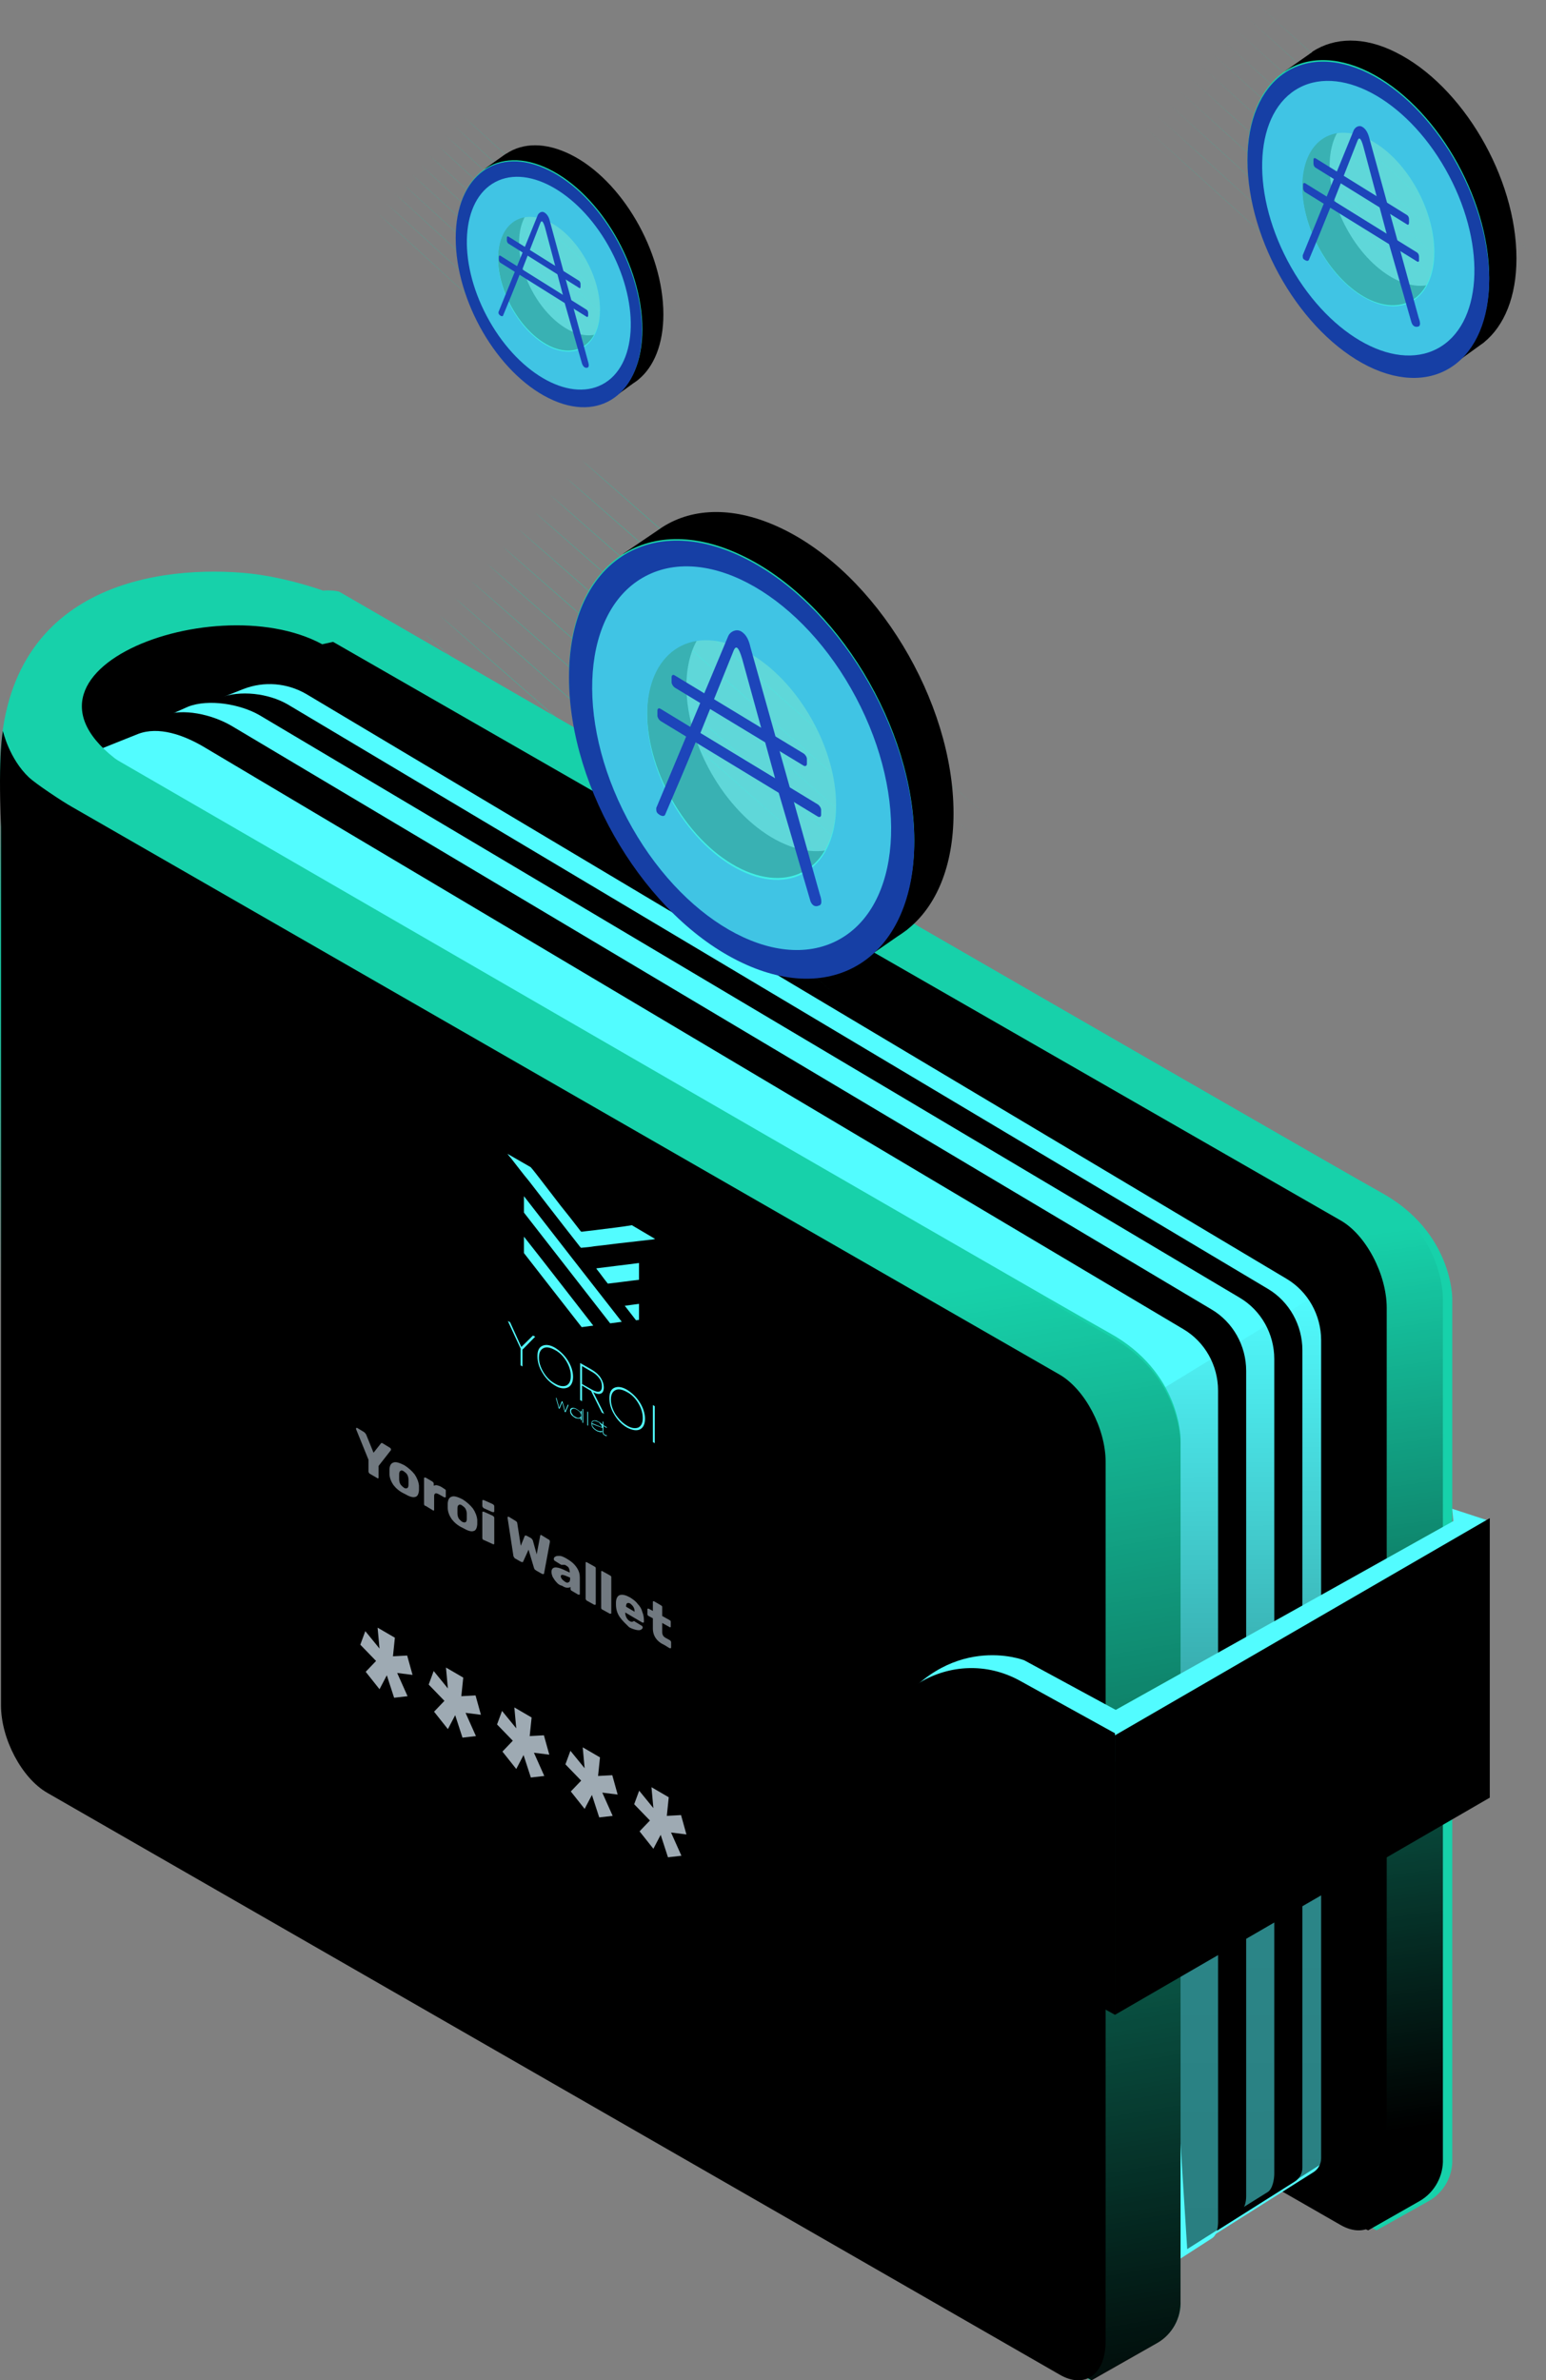<?xml version="1.0" encoding="UTF-8"?>
<svg width="165px" height="254px" viewBox="0 0 165 254" version="1.1" xmlns="http://www.w3.org/2000/svg" xmlns:xlink="http://www.w3.org/1999/xlink">
    <rect x="0" y="0" width="165" height="254" fill="#808080" stroke="none"/>
    <title>Create wallet</title>
    <defs>
        <linearGradient x1="49.91%" y1="112.084%" x2="49.91%" y2="-0.891%" id="linearGradient-1">
            <stop stopColor="#1D45BA" offset="0%"></stop>
            <stop stopColor="#1D47BA" offset="42.04%"></stop>
            <stop stopColor="#1D4EB9" offset="57.18%"></stop>
            <stop stopColor="#1C59B8" offset="67.97%"></stop>
            <stop stopColor="#1B6AB6" offset="76.7%"></stop>
            <stop stopColor="#1A80B3" offset="84.17%"></stop>
            <stop stopColor="#199CB0" offset="90.79%"></stop>
            <stop stopColor="#18BBAD" offset="96.63%"></stop>
            <stop stopColor="#17D1AA" offset="100%"></stop>
        </linearGradient>
        <linearGradient x1="50.012%" y1="112.122%" x2="50.012%" y2="-0.759%" id="linearGradient-2">
            <stop stopColor="#1D45BA" offset="0%"></stop>
            <stop stopColor="#1D47BA" offset="42.04%"></stop>
            <stop stopColor="#1D4EB9" offset="57.18%"></stop>
            <stop stopColor="#1C59B8" offset="67.97%"></stop>
            <stop stopColor="#1B6AB6" offset="76.7%"></stop>
            <stop stopColor="#1A80B3" offset="84.17%"></stop>
            <stop stopColor="#199CB0" offset="90.79%"></stop>
            <stop stopColor="#18BBAD" offset="96.63%"></stop>
            <stop stopColor="#17D1AA" offset="100%"></stop>
        </linearGradient>
        <linearGradient x1="48.826%" y1="11.935%" x2="51.475%" y2="92.061%" id="linearGradient-3">
            <stop stopColor="#17D1AA" stop-opacity="0" offset="0.313%"></stop>
            <stop stopColor="#1E9AA9" stop-opacity="0.616" offset="61.76%"></stop>
            <stop stopColor="#227DA8" offset="100%"></stop>
        </linearGradient>
        <linearGradient x1="130.511%" y1="72.026%" x2="10.1%" y2="37.926%" id="linearGradient-4">
            <stop stopColor="#1980AC" offset="0%"></stop>
            <stop stopColor="#1977AC" offset="13.17%"></stop>
            <stop stopColor="#1B3DAD" offset="100%"></stop>
        </linearGradient>
        <linearGradient x1="0.013%" y1="49.994%" x2="100.02%" y2="49.994%" id="linearGradient-5">
            <stop stopColor="#17D1AA" offset="0%"></stop>
            <stop stopColor="#1AC2AE" offset="6.594%"></stop>
            <stop stopColor="#229BB8" offset="26.51%"></stop>
            <stop stopColor="#297CC0" offset="46.16%"></stop>
            <stop stopColor="#2D66C6" offset="65.25%"></stop>
            <stop stopColor="#3059CA" offset="83.49%"></stop>
            <stop stopColor="#3154CB" offset="100%"></stop>
        </linearGradient>
        <linearGradient x1="-0.007%" y1="49.994%" x2="100.012%" y2="49.994%" id="linearGradient-6">
            <stop stopColor="#17D1AA" offset="0%"></stop>
            <stop stopColor="#1AC2AE" offset="6.594%"></stop>
            <stop stopColor="#229BB8" offset="26.51%"></stop>
            <stop stopColor="#297CC0" offset="46.16%"></stop>
            <stop stopColor="#2D66C6" offset="65.25%"></stop>
            <stop stopColor="#3059CA" offset="83.49%"></stop>
            <stop stopColor="#3154CB" offset="100%"></stop>
        </linearGradient>
        <linearGradient x1="49.991%" y1="0.131%" x2="50.095%" y2="105.367%" id="linearGradient-7">
            <stop stopColor="#52FCFF" stop-opacity="0" offset="0%"></stop>
            <stop stopColor="#46D3F0" stop-opacity="0.142" offset="8.644%"></stop>
            <stop stopColor="#39A5DE" stop-opacity="0.325" offset="19.84%"></stop>
            <stop stopColor="#2F81D1" stop-opacity="0.501" offset="30.56%"></stop>
            <stop stopColor="#2767C7" stop-opacity="0.665" offset="40.55%"></stop>
            <stop stopColor="#2357C1" stop-opacity="0.812" offset="49.51%"></stop>
            <stop stopColor="#2152BF" stop-opacity="0.928" offset="56.58%"></stop>
            <stop stopColor="#1E48BB" stop-opacity="0.96" offset="75.68%"></stop>
            <stop stopColor="#1D45BA" offset="99.84%"></stop>
        </linearGradient>
        <linearGradient x1="47.97%" y1="4.181%" x2="52.382%" y2="107.137%" id="linearGradient-8">
            <stop stopColor="#17D1AA" stop-opacity="0" offset="0.313%"></stop>
            <stop stopColor="#1E9AA9" stop-opacity="0.616" offset="61.76%"></stop>
            <stop stopColor="#227DA8" offset="100%"></stop>
        </linearGradient>
        <linearGradient x1="30.643%" y1="57.981%" x2="68.746%" y2="41.917%" id="linearGradient-9">
            <stop stopColor="#17D1AA" offset="0%"></stop>
            <stop stopColor="#1AC2AE" offset="6.594%"></stop>
            <stop stopColor="#229BB8" offset="26.51%"></stop>
            <stop stopColor="#297CC0" offset="46.16%"></stop>
            <stop stopColor="#2D66C6" offset="65.25%"></stop>
            <stop stopColor="#3059CA" offset="83.49%"></stop>
            <stop stopColor="#3154CB" offset="100%"></stop>
        </linearGradient>
        <linearGradient x1="50%" y1="112.307%" x2="50%" y2="-0.707%" id="linearGradient-10">
            <stop stopColor="#1D45BA" offset="0%"></stop>
            <stop stopColor="#1D47BA" offset="42.04%"></stop>
            <stop stopColor="#1D4EB9" offset="57.18%"></stop>
            <stop stopColor="#1C59B8" offset="67.97%"></stop>
            <stop stopColor="#1B6AB6" offset="76.7%"></stop>
            <stop stopColor="#1A80B3" offset="84.17%"></stop>
            <stop stopColor="#199CB0" offset="90.79%"></stop>
            <stop stopColor="#18BBAD" offset="96.63%"></stop>
            <stop stopColor="#17D1AA" offset="100%"></stop>
        </linearGradient>
        <linearGradient x1="-0.046%" y1="50.004%" x2="99.972%" y2="50.004%" id="linearGradient-11">
            <stop stopColor="#17D1AA" offset="0%"></stop>
            <stop stopColor="#1EADB3" offset="40.92%"></stop>
            <stop stopColor="#287FBF" offset="100%"></stop>
        </linearGradient>
        <linearGradient x1="46.888%" y1="-13.097%" x2="52.344%" y2="96.212%" id="linearGradient-12">
            <stop stopColor="#17D1AA" offset="0%"></stop>
            <stop stopColor="#1DAEB2" offset="13.79%"></stop>
            <stop stopColor="#2487BB" offset="32.13%"></stop>
            <stop stopColor="#2A68C2" offset="50.24%"></stop>
            <stop stopColor="#2E52C7" offset="67.82%"></stop>
            <stop stopColor="#3045CA" offset="84.63%"></stop>
            <stop stopColor="#3140CB" offset="99.84%"></stop>
        </linearGradient>
        <linearGradient x1="26.679%" y1="33.068%" x2="72.046%" y2="65.967%" id="linearGradient-13">
            <stop stopColor="#17D1AA" offset="0%"></stop>
            <stop stopColor="#1DAEB2" offset="13.79%"></stop>
            <stop stopColor="#2487BB" offset="32.13%"></stop>
            <stop stopColor="#2A68C2" offset="50.24%"></stop>
            <stop stopColor="#2E52C7" offset="67.82%"></stop>
            <stop stopColor="#3045CA" offset="84.63%"></stop>
            <stop stopColor="#3140CB" offset="99.84%"></stop>
        </linearGradient>
        <linearGradient x1="-0.004%" y1="50.028%" x2="99.948%" y2="50.028%" id="linearGradient-14">
            <stop stopColor="#17D1AA" offset="0%"></stop>
            <stop stopColor="#19C9AC" offset="14.23%"></stop>
            <stop stopColor="#1DB2B2" offset="36.78%"></stop>
            <stop stopColor="#258CBC" offset="64.84%"></stop>
            <stop stopColor="#3059CA" offset="97.04%"></stop>
            <stop stopColor="#3154CB" offset="100%"></stop>
        </linearGradient>
        <linearGradient x1="-0.017%" y1="50.037%" x2="99.979%" y2="50.037%" id="linearGradient-15">
            <stop stopColor="#3154CB" offset="0%"></stop>
            <stop stopColor="#3059CA" offset="2.958%"></stop>
            <stop stopColor="#258CBC" offset="35.16%"></stop>
            <stop stopColor="#1DB2B2" offset="63.22%"></stop>
            <stop stopColor="#19C9AC" offset="85.77%"></stop>
            <stop stopColor="#17D1AA" offset="100%"></stop>
        </linearGradient>
        <linearGradient x1="-0.004%" y1="50.012%" x2="99.948%" y2="50.012%" id="linearGradient-16">
            <stop stopColor="#17D1AA" offset="0%"></stop>
            <stop stopColor="#19C9AC" offset="14.23%"></stop>
            <stop stopColor="#1DB2B2" offset="36.78%"></stop>
            <stop stopColor="#258CBC" offset="64.84%"></stop>
            <stop stopColor="#3059CA" offset="97.04%"></stop>
            <stop stopColor="#3154CB" offset="100%"></stop>
        </linearGradient>
        <linearGradient x1="7.208%" y1="22.67%" x2="132.878%" y2="121.422%" id="linearGradient-17">
            <stop stopColor="#3154CB" offset="0%"></stop>
            <stop stopColor="#2D67C6" offset="11.16%"></stop>
            <stop stopColor="#258DBC" offset="35.3%"></stop>
            <stop stopColor="#1DB2B2" offset="63.2%"></stop>
            <stop stopColor="#19C9AC" offset="85.77%"></stop>
            <stop stopColor="#17D1AA" offset="100%"></stop>
        </linearGradient>
    </defs>
    <g id="Symbols" stroke="none" stroke-width="1" fill="none" fillRule="evenodd">
        <g id="element/banner/buy-ada" transform="translate(-578, 3)">
            <g id="Create-wallet" transform="translate(578, -2.667)">
                <g id="Group" transform="translate(40.285, 12.043)">
                    <g>
                        <g fill="#17D1AA" id="Path">
                            <path d="M9.126,0 C9.493,0.292 32.715,21.554 32.715,21.554"></path>
                            <path d="M8.189,1.044 C8.556,1.337 31.778,22.599 31.778,22.599"></path>
                            <path d="M7.293,2.089 C7.659,2.381 30.881,23.643 30.881,23.643"></path>
                            <path d="M6.396,3.133 C6.722,3.384 29.944,24.687 29.944,24.687"></path>
                            <path d="M5.459,4.135 C5.826,4.428 29.048,25.732 29.048,25.732"></path>
                            <path d="M4.563,5.18 C4.93,5.472 28.152,26.734 28.152,26.734"></path>
                            <path d="M3.667,6.224 C4.033,6.516 27.256,27.778 27.256,27.778"></path>
                            <path d="M2.73,7.268 C3.096,7.561 26.319,28.823 26.319,28.823"></path>
                            <path d="M1.833,8.271 C2.2,8.563 25.422,29.825 25.422,29.825"></path>
                            <path d="M0.937,9.315 C1.304,9.608 24.526,30.87 24.526,30.87"></path>
                            <path d="M0,10.359 C0.367,10.652 23.589,31.914 23.589,31.914"></path>
                        </g>
                        <path d="M10.633,11.32 C10.633,18.046 15.074,25.69 20.574,28.405 C22.326,29.282 23.996,29.533 25.422,29.282 L25.341,29.951 L27.296,28.53 C27.5,28.405 27.663,28.28 27.826,28.154 L27.867,28.113 L27.867,28.113 C29.496,26.776 30.515,24.353 30.515,21.178 C30.515,14.453 26.074,6.809 20.574,4.094 C17.926,2.799 15.563,2.841 13.77,4.01 L13.77,4.01 L13.689,4.052 C13.607,4.094 13.526,4.177 13.444,4.219 L11.448,5.639 L12.304,5.389 C11.244,6.809 10.633,8.814 10.633,11.32 Z M15.115,13.534 C15.115,9.858 17.559,8.104 20.533,9.566 C23.548,11.07 25.952,15.247 25.952,18.923 C25.952,22.599 23.507,24.353 20.533,22.891 C17.559,21.387 15.115,17.21 15.115,13.534 Z" id="Shape" fill="url(#linearGradient-1)" fillRule="nonzero"></path>
                        <path d="M8.393,12.908 C8.393,19.633 12.833,27.277 18.333,29.992 C23.793,32.708 28.274,29.491 28.274,22.766 C28.274,16.041 23.833,8.396 18.333,5.681 C12.833,2.966 8.393,6.224 8.393,12.908 Z M12.874,15.163 C12.874,11.487 15.319,9.733 18.293,11.195 C21.307,12.699 23.752,16.876 23.752,20.552 C23.752,24.228 21.307,25.982 18.333,24.52 C15.319,23.016 12.874,18.839 12.874,15.163 Z" id="Shape" fill="#17D1AA" fillRule="nonzero"></path>
                        <path d="M18.293,5.806 C12.833,3.091 8.352,6.308 8.352,13.033 C8.352,19.758 12.793,27.403 18.293,30.118 C23.752,32.833 28.233,29.616 28.233,22.891 C28.233,16.166 23.793,8.522 18.293,5.806 Z M18.293,24.604 C15.278,23.1 12.874,18.923 12.874,15.247 C12.874,11.571 15.319,9.816 18.293,11.278 C21.307,12.782 23.752,17.001 23.752,20.677 C23.752,24.353 21.307,26.108 18.293,24.604 Z" id="Shape" fill="#163FA5" fillRule="nonzero"></path>
                        <ellipse id="Oval" fill="#52FCFF" opacity="0.7" transform="translate(18.288, 17.845) rotate(-27.859) translate(-18.288, -17.845) " cx="18.288" cy="17.845" rx="7.498" ry="12.215"></ellipse>
                    </g>
                    <g transform="translate(12.915, 10.232)" fill="#1D45BA">
                        <path d="M8.922,16.21 L7.048,9.651 L2.281,6.644 C1.752,8.022 1.059,9.693 0.489,11.072 C0.448,11.155 0.326,11.155 0.204,11.072 C0.041,10.946 0,10.904 0,10.696 L0,10.696 L4.196,0.336 C4.319,0.085 4.644,-0.123 4.93,0.085 C5.256,0.294 5.419,0.67 5.5,1.046 L9.533,15.875 C9.615,16.168 9.737,16.544 9.493,16.627 C9.167,16.711 9.004,16.418 8.922,16.21 Z M4.97,1.673 C4.767,1.004 4.604,0.796 4.441,1.255 L2.526,6.184 L6.885,8.899 L4.97,1.673 Z" id="Shape" fillRule="nonzero"></path>
                        <path d="M9.411,11.197 L0.204,5.432 C0.122,5.391 0.041,5.223 0.041,5.098 L0.041,4.806 C0.041,4.68 0.122,4.639 0.204,4.68 L9.411,10.445 C9.493,10.487 9.574,10.654 9.574,10.779 L9.574,11.072 C9.574,11.197 9.493,11.239 9.411,11.197 Z" id="Path"></path>
                        <path d="M8.596,8.106 L1.059,3.385 C0.978,3.344 0.896,3.177 0.896,3.051 L0.896,2.759 C0.896,2.634 0.978,2.592 1.059,2.634 L8.596,7.354 C8.678,7.396 8.759,7.563 8.759,7.688 L8.759,7.98 C8.759,8.148 8.678,8.189 8.596,8.106 Z" id="Path"></path>
                    </g>
                </g>
                <g id="Group" transform="translate(122.246, 0)">
                    <g transform="translate(0, 0)">
                        <g fill="#17D1AA" id="Path">
                            <path d="M11.835,0 C12.286,0.374 42.468,27.778 42.468,27.778"></path>
                            <path d="M10.648,1.331 C11.098,1.705 41.28,29.109 41.28,29.109"></path>
                            <path d="M9.46,2.661 C9.91,3.036 40.092,30.44 40.092,30.44"></path>
                            <path d="M8.272,3.992 C8.723,4.366 38.905,31.77 38.905,31.77"></path>
                            <path d="M7.085,5.323 C7.535,5.697 37.717,33.101 37.717,33.101"></path>
                            <path d="M5.897,6.653 C6.348,7.028 36.53,34.432 36.53,34.432"></path>
                            <path d="M4.75,7.984 C5.201,8.358 35.383,35.762 35.383,35.762"></path>
                            <path d="M3.563,9.315 C4.013,9.689 34.195,37.093 34.195,37.093"></path>
                            <path d="M2.375,10.646 C2.826,11.02 33.008,38.424 33.008,38.424"></path>
                            <path d="M1.188,11.976 C1.638,12.35 31.82,39.754 31.82,39.754"></path>
                            <path d="M0,13.307 C0.45,13.681 30.632,41.085 30.632,41.085"></path>
                        </g>
                        <path d="M13.801,14.554 C13.801,23.204 19.575,33.018 26.701,36.552 C28.994,37.675 31.124,38.008 33.008,37.675 L32.885,38.549 L35.424,36.719 C35.67,36.552 35.874,36.386 36.12,36.22 L36.161,36.178 L36.161,36.178 C38.29,34.432 39.601,31.354 39.601,27.238 C39.601,18.588 33.827,8.774 26.701,5.24 C23.302,3.535 20.19,3.659 17.855,5.156 L17.855,5.156 L17.773,5.24 C17.691,5.323 17.569,5.364 17.487,5.448 L14.866,7.277 L15.971,6.945 C14.62,8.733 13.801,11.311 13.801,14.554 Z M19.657,17.424 C19.657,12.683 22.81,10.438 26.701,12.35 C30.591,14.263 33.745,19.669 33.745,24.41 C33.745,29.15 30.591,31.396 26.701,29.483 C22.81,27.529 19.657,22.123 19.657,17.424 Z" id="Shape" fill="url(#linearGradient-2)" fillRule="nonzero"></path>
                        <path d="M10.893,16.592 C10.893,25.242 16.668,35.055 23.793,38.59 C30.919,42.083 36.693,37.925 36.693,29.317 C36.693,20.667 30.919,10.853 23.793,7.319 C16.668,3.826 10.893,7.984 10.893,16.592 Z M16.709,19.503 C16.709,14.762 19.862,12.517 23.752,14.43 C27.643,16.343 30.796,21.749 30.796,26.489 C30.796,31.23 27.643,33.475 23.752,31.562 C19.862,29.608 16.709,24.202 16.709,19.503 Z" id="Shape" fill="#17D1AA" fillRule="nonzero"></path>
                        <path d="M23.793,7.485 C16.668,3.992 10.893,8.15 10.893,16.758 C10.893,25.408 16.668,35.222 23.793,38.756 C30.919,42.25 36.693,38.091 36.693,29.483 C36.652,20.834 30.878,10.978 23.793,7.485 Z M23.793,31.646 C19.903,29.733 16.75,24.327 16.75,19.586 C16.75,14.846 19.903,12.6 23.793,14.513 C27.684,16.426 30.837,21.832 30.837,26.572 C30.837,31.313 27.684,33.6 23.793,31.646 Z" id="Shape" fill="#163FA5" fillRule="nonzero"></path>
                        <ellipse id="Oval" fill="#52FCFF" opacity="0.7" transform="translate(23.787, 22.95) rotate(-27.859) translate(-23.787, -22.95) " cx="23.787" cy="22.95" rx="9.739" ry="15.75"></ellipse>
                    </g>
                    <g transform="translate(16.79, 13.122)" fill="#1D45BA">
                        <path d="M11.59,20.893 L9.173,12.452 L2.99,8.585 C2.293,10.331 1.392,12.535 0.655,14.282 C0.573,14.406 0.45,14.406 0.287,14.323 C0.041,14.198 1.77635684e-15,14.115 1.77635684e-15,13.866 L1.77635684e-15,13.783 L5.447,0.434 C5.61,0.101 6.02,-0.148 6.389,0.101 C6.798,0.351 7.003,0.85 7.126,1.349 L12.368,20.436 C12.49,20.769 12.654,21.309 12.327,21.392 C11.876,21.517 11.671,21.185 11.59,20.893 Z M6.47,2.181 C6.225,1.307 6.02,1.058 5.815,1.64 L3.317,8.002 L8.969,11.537 L6.47,2.181 Z" id="Shape" fillRule="nonzero"></path>
                        <path d="M12.204,14.448 L0.246,7.046 C0.123,6.963 0.041,6.796 0.041,6.63 L0.041,6.256 C0.041,6.089 0.123,6.048 0.246,6.089 L12.204,13.491 C12.327,13.575 12.409,13.741 12.409,13.907 L12.409,14.282 C12.45,14.448 12.327,14.531 12.204,14.448 Z" id="Path"></path>
                        <path d="M11.139,10.497 L1.351,4.426 C1.229,4.343 1.147,4.177 1.147,4.01 L1.147,3.594 C1.147,3.428 1.229,3.387 1.351,3.428 L11.139,9.499 C11.262,9.583 11.344,9.749 11.344,9.915 L11.344,10.289 C11.344,10.497 11.262,10.581 11.139,10.497 Z" id="Path"></path>
                    </g>
                </g>
                <path d="M146.904,237.667 L152.477,234.543 C154.087,233.638 155.078,231.87 154.995,230.02 L154.995,138.208 C154.995,138.208 155.036,131.136 147.441,126.942 C140.258,122.954 36.193,62.801 36.193,62.801 C36.193,62.801 29.712,60.992 29.175,70.695 C28.639,80.398 29.506,168.51 29.506,168.51 L146.904,237.667 Z" id="Path" fill="#17D1AA"></path>
                <path d="M146.014,237.667 L151.511,234.539 C153.099,233.633 154.077,231.863 153.995,230.01 L153.995,138.086 C153.995,138.086 154.036,131.005 146.544,126.806 C139.459,122.813 130.786,117.667 130.786,117.667 C130.786,117.667 126.592,143.726 126.062,153.441 C125.533,163.156 128.546,229.146 128.546,229.146 L146.014,237.667 Z" id="Path" fill="url(#linearGradient-3)"></path>
                <path d="M143.054,129.883 L34.445,67.526 C33.992,67.279 33.539,67.114 33.126,67.032 L33.126,67.032 C4.233,55.203 7.077,78.365 7.077,78.365 L29.541,90.482 L29.541,165.41 C29.541,168.996 31.766,173.241 34.487,174.766 L143.054,237.082 C145.774,238.648 148,236.958 148,233.373 L148,139.239 C148,135.653 145.774,131.408 143.054,129.883 Z" id="Path" fill="url(#linearGradient-4)"></path>
                <path d="M125.599,240.667 L140.179,231.46 C140.713,231.13 141,230.551 141,229.973 L141,142.688 C141,140.004 139.604,137.486 137.304,136.123 L32.701,73.735 C30.648,72.538 28.184,72.331 25.966,73.198 L12.126,78.648 C11.058,79.061 10.647,80.382 11.345,81.332 L125.599,240.667 Z" id="Path" fill="#52FCFF"></path>
                <path d="M123.602,241.667 L138.179,232.466 C138.713,232.136 139,231.558 139,230.98 L139,143.751 C139,141.069 137.604,138.552 135.304,137.191 L30.72,74.843 C28.667,73.647 25.629,73.275 23.411,74.142 L10.107,79.258 C9.04,79.671 8.67,81.486 9.327,82.435 L123.602,241.667 Z" id="Path" fill="url(#linearGradient-5)"></path>
                <path d="M120.763,242.667 L135.302,233.576 C135.836,233.247 136,232.178 136,231.602 L136,144.683 C136,142.009 134.604,139.5 132.304,138.142 L27.701,75.987 C25.648,74.794 22.239,74.218 20.062,75.082 L7.126,80.841 C6.058,81.252 5.647,82.568 6.345,83.514 L120.763,242.667 Z" id="Path" fill="#52FCFF"></path>
                <path d="M118.256,244.667 L132.302,235.723 C132.836,235.393 133,234.651 133,234.033 L133,145.95 C133,143.27 131.604,140.756 129.304,139.396 L24.701,77.115 C22.648,75.92 19.527,75.178 17.35,76.043 L4.126,82.02 C3.058,82.432 2.647,83.751 3.345,84.699 L118.256,244.667 Z" id="Path" fill="url(#linearGradient-6)"></path>
                <path d="M116.688,246.667 L129.343,238.518 C129.877,238.188 130,237.365 130,236.748 L130,148.049 C130,145.373 128.603,142.863 126.302,141.504 L21.659,79.312 C19.605,78.118 16.934,77.131 14.716,77.995 L3.294,82.564 C2.226,82.975 4.362,85.074 5.02,86.021 L116.688,246.667 Z" id="Path" fill="#52FCFF"></path>
                <path d="M121,149.752 L140.777,137.667 C140.777,137.667 142,139.111 142,141.297 L142,141.297 L142,229.108 C142,229.645 141.715,230.14 141.266,230.428 L126.709,239.667 L121,149.752 Z" id="Path" fill="url(#linearGradient-7)" opacity="0.5"></path>
                <path d="M35.583,63.091 C35.583,63.091 30.853,61.195 25.917,60.792 C15.881,59.985 -0.983,62.607 0.045,83.667 L11.932,81.852 L15.223,82.538 C-3.287,72.129 22.503,61.962 34.391,68.417 L42,66.722 L35.583,63.091 Z" id="Path" fill="#17D1AA"></path>
                <path d="M116.38,253.667 L123.478,249.674 C125.087,248.768 126.078,246.997 125.995,245.145 L125.995,153.207 C125.995,153.207 126.036,146.125 118.444,141.925 C111.263,137.932 9.831,79.22 9.831,79.22 C9.831,79.22 0.712,75.885 0.175,85.602 C-0.361,95.318 0.505,183.551 0.505,183.551 L116.38,253.667 Z" id="Path" fill="#17D1AA"></path>
                <path d="M116.501,253.667 L123.51,249.687 C125.099,248.784 126.077,247.02 125.995,245.173 L125.995,153.545 C125.995,153.545 126.036,146.487 118.538,142.302 C111.448,138.321 104.684,134.218 104.684,134.218 C104.684,134.218 95.678,130.894 95.148,140.578 C94.619,150.262 95.678,242.219 95.678,242.219 L116.501,253.667 Z" id="Path" fill="url(#linearGradient-8)"></path>
                <path d="M113.118,253.077 L5.029,190.968 C2.322,189.408 0.107,185.22 0.107,181.649 L0.107,87.889 C-0.221,79.925 0.312,77.667 0.312,77.667 C0.312,77.667 0.968,80.623 3.101,82.634 C3.799,83.291 6.629,85.18 7.654,85.754 L113.077,146.345 C115.784,147.905 118,152.092 118,155.664 L118,249.424 C118.04,252.995 115.825,254.637 113.118,253.077 Z" id="Path" fill="url(#linearGradient-9)"></path>
                <g id="Group" transform="translate(45.207, 48.79)">
                    <g fill="#17D1AA" id="Path">
                        <path d="M16.889,0 C17.553,0.49 60.668,38.435 60.668,38.435"></path>
                        <path d="M15.188,1.838 C15.852,2.328 58.967,40.273 58.967,40.273"></path>
                        <path d="M13.486,3.676 C14.15,4.166 57.265,42.111 57.265,42.111"></path>
                        <path d="M11.827,5.514 C12.49,6.004 55.605,43.949 55.605,43.949"></path>
                        <path d="M10.125,7.352 C10.789,7.842 53.904,45.787 53.904,45.787"></path>
                        <path d="M8.424,9.19 C9.088,9.68 52.203,47.625 52.203,47.625"></path>
                        <path d="M6.764,11.028 C7.428,11.518 50.543,49.463 50.543,49.463"></path>
                        <path d="M5.063,12.866 C5.727,13.356 48.841,51.301 48.841,51.301"></path>
                        <path d="M3.361,14.704 C4.025,15.194 47.14,53.139 47.14,53.139"></path>
                        <path d="M1.701,16.542 C2.365,17.032 45.48,54.977 45.48,54.977"></path>
                        <path d="M0,18.421 C0.664,18.911 43.779,56.856 43.779,56.856"></path>
                    </g>
                    <path d="M19.711,20.096 C19.711,32.063 27.969,45.706 38.135,50.525 C41.414,52.077 44.484,52.527 47.14,52.077 L46.974,53.303 L50.626,50.77 C50.958,50.566 51.29,50.321 51.622,50.076 L51.663,50.035 L51.663,50.035 C54.693,47.625 56.56,43.337 56.56,37.659 C56.56,25.692 48.302,12.049 38.135,7.23 C33.239,4.901 28.799,5.024 25.52,7.107 L25.52,7.107 L25.396,7.189 C25.271,7.27 25.105,7.393 24.981,7.475 L21.246,10.007 L22.823,9.517 C20.873,12.049 19.711,15.644 19.711,20.096 Z M28.052,24.099 C28.052,17.563 32.575,14.418 38.135,17.073 C43.696,19.728 48.219,27.203 48.219,33.738 C48.219,40.273 43.696,43.418 38.135,40.763 C32.575,38.108 28.052,30.634 28.052,24.099 Z" id="Shape" fill="url(#linearGradient-10)" fillRule="nonzero"></path>
                    <path d="M15.52,22.996 C15.52,34.963 23.778,48.606 33.944,53.425 C44.111,58.286 52.369,52.527 52.369,40.559 C52.369,28.592 44.111,14.949 33.944,10.13 C23.778,5.269 15.52,11.028 15.52,22.996 Z M23.861,26.958 C23.861,20.423 28.384,17.277 33.944,19.932 C39.505,22.587 44.028,30.062 44.028,36.597 C44.028,43.132 39.505,46.277 33.944,43.623 C28.384,40.968 23.861,33.493 23.861,26.958 Z" id="Shape" fill="#17D1AA" fillRule="nonzero"></path>
                    <path d="M33.944,10.293 C23.778,5.432 15.52,11.192 15.52,23.159 C15.52,35.127 23.778,48.769 33.944,53.589 C44.111,58.449 52.369,52.69 52.369,40.723 C52.369,28.755 44.111,15.154 33.944,10.293 Z M33.944,43.827 C28.384,41.172 23.861,33.697 23.861,27.162 C23.861,20.627 28.384,17.482 33.944,20.137 C39.505,22.792 44.028,30.266 44.028,36.801 C44.028,43.337 39.505,46.482 33.944,43.827 Z" id="Shape" fill="#163FA5" fillRule="nonzero"></path>
                    <ellipse id="Oval" fill="#52FCFF" opacity="0.7" transform="translate(33.947, 31.783) rotate(-27.859) translate(-33.947, -31.783) " cx="33.947" cy="31.783" rx="13.813" ry="21.969"></ellipse>
                </g>
                <g id="Group" transform="translate(70.041, 66.926)" fill="#1D45BA">
                    <path d="M16.405,28.728 L13.009,17.134 L4.255,11.823 C3.273,14.255 2.005,17.215 0.941,19.688 C0.859,19.85 0.655,19.85 0.409,19.728 C0.082,19.525 0,19.404 0,19.08 L0,18.958 L7.691,0.593 C7.895,0.147 8.509,-0.177 9.041,0.107 C9.655,0.471 9.9,1.12 10.064,1.85 L17.427,28.08 C17.591,28.566 17.795,29.296 17.345,29.377 C16.814,29.62 16.486,29.134 16.405,28.728 Z M9.164,3.025 C8.795,1.809 8.509,1.485 8.223,2.255 L4.705,10.971 L12.682,15.796 L9.164,3.025 Z" id="Shape" fillRule="nonzero"></path>
                    <path d="M17.264,19.89 L0.45,9.674 C0.286,9.553 0.123,9.309 0.123,9.107 L0.123,8.58 C0.123,8.377 0.245,8.255 0.45,8.377 L17.264,18.593 C17.427,18.715 17.591,18.958 17.591,19.161 L17.591,19.688 C17.591,19.89 17.468,19.971 17.264,19.89 Z" id="Path"></path>
                    <path d="M15.75,14.458 L1.964,6.107 C1.8,5.985 1.636,5.742 1.636,5.539 L1.636,5.012 C1.636,4.809 1.759,4.688 1.964,4.809 L15.75,13.161 C15.914,13.282 16.077,13.525 16.077,13.728 L16.077,14.255 C16.077,14.458 15.914,14.539 15.75,14.458 Z" id="Path"></path>
                </g>
                <g id="Group" transform="translate(54.12, 122.79)" fill="#52FCFF">
                    <path d="M12.24,17.926 L11,18.089 C7.92,14.137 4.88,10.226 1.8,6.274 C1.8,6.274 1.8,6.233 1.8,6.233 L1.8,5.663 C1.8,5.459 1.8,5.296 1.8,5.093 L1.8,4.522 C5.28,9.004 8.76,13.485 12.24,17.926 Z" id="Path"></path>
                    <path d="M9.68,8.107 C9.12,8.189 8.56,8.23 8,8.311 C7.92,8.311 7.88,8.311 7.8,8.189 C7.12,7.293 6.44,6.437 5.72,5.541 C5,4.604 4.28,3.667 3.56,2.73 C3.2,2.281 2.88,1.833 2.52,1.426 L0.04,0 C0.16,0.163 0.28,0.326 0.4,0.448 C1.04,1.263 1.68,2.119 2.36,2.933 C3,3.748 3.64,4.604 4.28,5.419 C4.88,6.193 5.48,6.967 6.08,7.741 C6.64,8.474 7.24,9.207 7.8,9.941 C7.88,10.022 7.92,10.063 7.96,10.022 C8.44,9.981 8.88,9.941 9.36,9.859 C10.52,9.737 11.64,9.574 12.8,9.452 C13.64,9.37 14.48,9.248 15.28,9.167 C15.44,9.167 15.64,9.126 15.8,9.085 L13.32,7.619 C12.12,7.822 10.92,7.944 9.68,8.107 Z" id="Path"></path>
                    <path d="M1.8,8.841 C1.8,8.841 1.8,8.841 1.8,8.841 C1.8,9.004 1.8,9.085 1.8,9.207 L1.8,9.9 C1.8,10.104 1.8,10.307 1.8,10.552 C1.8,10.552 1.8,10.593 1.8,10.593 C3.84,13.2 5.88,15.848 7.96,18.496 C7.96,18.496 7.96,18.496 7.96,18.496 L9.2,18.333 C6.72,15.156 4.28,11.978 1.8,8.841 Z" id="Path"></path>
                    <path d="M14.08,11.652 C12.56,11.856 11.04,12.019 9.52,12.222 C9.56,12.263 9.56,12.304 9.56,12.304 C9.96,12.793 10.32,13.322 10.72,13.811 C10.72,13.811 10.76,13.852 10.76,13.852 C11.88,13.73 12.96,13.567 14.08,13.444 C14.08,13.444 14.08,13.444 14.08,13.404 L14.08,11.652 Z" id="Path"></path>
                    <path d="M14.08,16.011 C13.56,16.093 13.08,16.133 12.56,16.215 C12.96,16.744 13.36,17.233 13.76,17.763 L14.08,17.722 L14.08,16.011 Z" id="Path"></path>
                    <polygon id="Path" points="2.76 19.393 3 19.515 1.64 20.9 1.64 22.693 1.44 22.57 1.44 20.778 0.08 17.844 0.32 17.967 1.52 20.615 1.52 20.615"></polygon>
                    <path d="M5.12,24.73 C4.56,24.404 4.12,23.956 3.76,23.344 C3.4,22.774 3.24,22.163 3.24,21.593 C3.24,21.022 3.4,20.656 3.76,20.493 C4.12,20.33 4.56,20.37 5.12,20.696 C5.64,21.022 6.12,21.47 6.48,22.041 C6.84,22.611 7.04,23.222 7.04,23.793 C7.04,24.363 6.84,24.77 6.48,24.933 C6.12,25.096 5.64,25.056 5.12,24.73 Z M5.12,24.526 C5.6,24.811 6,24.852 6.32,24.73 C6.64,24.567 6.8,24.241 6.8,23.711 C6.8,23.181 6.64,22.652 6.32,22.122 C6,21.593 5.6,21.185 5.12,20.941 C4.6,20.656 4.2,20.574 3.88,20.737 C3.56,20.9 3.4,21.226 3.4,21.756 C3.4,22.244 3.56,22.774 3.88,23.304 C4.2,23.833 4.6,24.241 5.12,24.526 Z" id="Shape" fillRule="nonzero"></path>
                    <path d="M10.36,27.744 L10.12,27.622 L8.96,25.3 L8,24.73 L8,26.4 L7.8,26.278 L7.8,22.326 L9.08,23.059 C9.48,23.304 9.8,23.589 10,23.915 C10.2,24.241 10.32,24.567 10.32,24.933 C10.32,25.3 10.2,25.504 10,25.585 C9.8,25.667 9.52,25.626 9.2,25.422 L9.2,25.422 L10.36,27.744 Z M8,22.652 L8,24.567 L9,25.137 C9.72,25.544 10.12,25.463 10.12,24.811 C10.12,24.485 10.04,24.2 9.84,23.956 C9.68,23.711 9.4,23.467 9.12,23.304 L8,22.652 L8,22.652 Z" id="Shape" fillRule="nonzero"></path>
                    <path d="M12.8,29.211 C12.24,28.885 11.8,28.437 11.44,27.826 C11.08,27.256 10.92,26.644 10.92,26.074 C10.92,25.504 11.08,25.137 11.44,24.974 C11.8,24.811 12.24,24.852 12.8,25.178 C13.32,25.504 13.8,25.952 14.16,26.522 C14.52,27.093 14.72,27.704 14.72,28.274 C14.72,28.844 14.52,29.252 14.16,29.415 C13.8,29.578 13.36,29.496 12.8,29.211 Z M12.8,29.007 C13.28,29.293 13.68,29.333 14,29.211 C14.32,29.048 14.48,28.722 14.48,28.193 C14.48,27.663 14.32,27.133 14,26.604 C13.68,26.074 13.28,25.667 12.8,25.422 C12.28,25.137 11.88,25.056 11.56,25.219 C11.24,25.381 11.08,25.707 11.08,26.237 C11.08,26.726 11.24,27.256 11.56,27.785 C11.92,28.315 12.32,28.722 12.8,29.007 Z" id="Shape" fillRule="nonzero"></path>
                    <polygon id="Path" points="15.56 30.759 15.56 26.807 15.76 26.93 15.76 30.881"></polygon>
                    <polygon id="Path" points="6.48 26.767 6.56 26.807 6.24 27.581 6.16 27.541 5.88 26.522 5.88 26.522 5.6 27.215 5.52 27.174 5.2 26.033 5.28 26.074 5.56 27.093 5.84 26.4 5.92 26.441 6.2 27.459"></polygon>
                    <path d="M7.844,27.419 L7.951,27.459 L7.951,28.437 L7.844,28.396 L7.844,28.193 L7.844,28.193 C7.737,28.274 7.576,28.274 7.309,28.193 C7.148,28.111 6.988,27.989 6.881,27.867 C6.774,27.744 6.72,27.581 6.72,27.419 C6.72,27.256 6.774,27.174 6.881,27.133 C6.988,27.093 7.148,27.093 7.309,27.174 C7.416,27.215 7.523,27.296 7.63,27.378 C7.737,27.459 7.79,27.541 7.844,27.622 L7.844,27.622 L7.844,27.419 Z M7.362,28.111 C7.523,28.193 7.63,28.193 7.737,28.152 C7.844,28.111 7.897,28.03 7.897,27.907 C7.897,27.785 7.844,27.663 7.737,27.541 C7.63,27.419 7.523,27.337 7.362,27.256 C7.202,27.174 7.095,27.174 6.988,27.215 C6.881,27.256 6.827,27.337 6.827,27.459 C6.827,27.581 6.881,27.704 6.988,27.826 C7.041,27.948 7.202,28.03 7.362,28.111 Z" id="Shape" fillRule="nonzero"></path>
                    <polygon id="Path" points="8.04 28.681 8.04 27.215 8.12 27.256 8.12 28.722"></polygon>
                    <polygon id="Path" points="8.56 28.967 8.56 27.5 8.64 27.541 8.64 29.007"></polygon>
                    <path d="M10.231,29.265 C10.231,29.265 10.231,29.265 10.231,29.265 L9.059,28.829 C9.059,28.959 9.117,29.09 9.234,29.221 C9.352,29.352 9.469,29.439 9.645,29.526 C9.821,29.613 9.996,29.613 10.114,29.57 L10.172,29.657 C10.055,29.744 9.879,29.701 9.645,29.613 C9.469,29.526 9.293,29.395 9.176,29.265 C9.059,29.134 9,28.959 9,28.785 C9,28.61 9.059,28.523 9.176,28.48 C9.293,28.436 9.469,28.436 9.645,28.523 C9.821,28.61 9.996,28.698 10.114,28.872 C10.172,28.959 10.231,29.09 10.231,29.265 Z M9.586,28.567 C9.469,28.523 9.293,28.48 9.234,28.523 C9.117,28.567 9.059,28.61 9.059,28.741 L10.114,29.177 C10.114,29.047 10.055,28.916 9.938,28.829 C9.879,28.698 9.762,28.61 9.586,28.567 Z" id="Shape" fillRule="nonzero"></path>
                    <path d="M10.4,30.026 C10.32,29.985 10.24,29.904 10.24,29.863 C10.2,29.781 10.2,29.741 10.2,29.619 L10.2,28.967 L10.08,28.885 L10.08,28.804 L10.2,28.885 L10.2,28.559 L10.28,28.6 L10.28,28.967 L10.64,29.17 L10.64,29.252 L10.28,29.048 L10.28,29.659 C10.28,29.741 10.28,29.822 10.32,29.863 C10.36,29.904 10.4,29.944 10.44,29.985 C10.52,30.026 10.56,30.026 10.64,30.026 L10.64,30.107 C10.56,30.107 10.48,30.107 10.4,30.026 Z" id="Path"></path>
                    <line x1="0" y1="23.67" x2="4.88" y2="26.481" id="Path"></line>
                    <line x1="10.92" y1="29.985" x2="15.8" y2="32.837" id="Path"></line>
                </g>
                <path d="M159,161.98 L154.987,160.667 L155.111,161.98 L119.078,182.128 L109.314,176.834 C109.314,176.834 101.164,173.634 95,182.825 L118.995,187.667 L159,161.98 Z" id="Path" fill="#52FCFF"></path>
                <path d="M119,214.667 L103.5,206.096 C97.042,202.517 93,195.693 93,188.328 L93,188.328 C93,180.214 101.708,175.096 108.833,179.007 L119,184.625 L119,214.667 Z" id="Path" fill="url(#linearGradient-11)"></path>
                <path d="M113,195.427 C113,198.776 110.329,200.512 107,199.261 C103.671,198.01 101,194.257 101,190.908 C101,187.558 103.671,185.823 107,187.074 C110.329,188.325 113,192.078 113,195.427 Z" id="Path" fill="url(#linearGradient-12)"></path>
                <polygon id="Path" fill="url(#linearGradient-13)" points="159 191.493 119 214.667 119 184.842 159 161.667"></polygon>
                <g id="Group" transform="translate(23.082, 139.79)">
                    <path d="M1.148,12.232 L64.36,48.968 C64.852,49.257 65.467,49.546 65.59,48.968 C65.59,48.885 65.631,48.802 65.631,48.72 L65.631,39.092 C65.631,38.348 65.18,37.48 64.606,37.15 L1.025,0.125 C0.984,0.083 0.943,0.083 0.861,0.042 C0.369,-0.164 0.246,0.497 0.246,1.158 L0.205,10.29 C0.205,11.075 0.615,11.943 1.148,12.232 Z" id="Path" fill="url(#linearGradient-14)"></path>
                    <path d="M0.861,0.042 C0.861,0.125 0.82,0.207 0.82,0.29 L0.82,9.918 C0.82,10.662 1.271,11.53 1.845,11.86 L65.426,48.885 C65.467,48.926 65.508,48.926 65.59,48.968 C65.508,49.546 65.098,49.753 64.606,49.464 L1.025,12.439 C0.451,12.108 1.42108547e-14,11.24 1.42108547e-14,10.497 L1.42108547e-14,0.869 C1.42108547e-14,0.207 0.369,-0.123 0.861,0.042 Z" id="Path" fill="url(#linearGradient-15)"></path>
                </g>
                <g id="Group" transform="translate(23.082, 160.832)">
                    <path d="M1.148,12.232 L64.36,48.968 C64.852,49.257 65.467,49.546 65.59,48.968 C65.59,48.885 65.631,48.802 65.631,48.72 L65.631,39.092 C65.631,38.348 65.18,37.48 64.606,37.15 L1.025,0.125 C0.984,0.083 0.943,0.083 0.861,0.042 C0.369,-0.164 0.246,0.497 0.246,1.158 L0.205,10.29 C0.205,11.075 0.615,11.902 1.148,12.232 Z" id="Path" fill="url(#linearGradient-16)"></path>
                    <path d="M0.861,0.042 C0.861,0.125 0.82,0.207 0.82,0.29 L0.82,9.918 C0.82,10.662 1.271,11.53 1.845,11.86 L65.426,48.885 C65.467,48.926 65.508,48.926 65.59,48.968 C65.508,49.546 65.098,49.753 64.606,49.464 L1.025,12.439 C0.451,12.108 1.42108547e-14,11.24 1.42108547e-14,10.497 L1.42108547e-14,0.869 C1.42108547e-14,0.207 0.369,-0.123 0.861,0.042 Z" id="Path" fill="url(#linearGradient-17)"></path>
                    <g opacity="0.7" transform="translate(15.373, 12.521)" fill="#E1F2FF" id="Path">
                        <g transform="translate(29.229, 17.025)">
                            <polygon points="2.829 5.083 2.05 6.57 0.574 4.711 1.681 3.554 0 1.818 0.533 0.372 2.05 2.231 1.845 0 3.689 1.074 3.484 3.058 5.001 2.975 5.575 5.041 3.935 4.835 5.042 7.314 3.607 7.479"></polygon>
                        </g>
                        <g transform="translate(21.891, 12.769)">
                            <polygon points="2.829 5.083 2.05 6.57 0.574 4.711 1.681 3.554 0 1.818 0.533 0.372 2.05 2.231 1.845 0 3.689 1.074 3.484 3.058 5.001 2.975 5.575 5.041 3.935 4.835 5.042 7.314 3.607 7.479"></polygon>
                        </g>
                        <g transform="translate(14.594, 8.512)">
                            <polygon points="2.829 5.083 2.05 6.57 0.574 4.711 1.681 3.554 1.42108547e-14 1.818 0.533 0.372 2.05 2.231 1.845 0 3.689 1.074 3.484 3.058 5.001 2.975 5.575 5.041 3.935 4.835 5.042 7.314 3.607 7.479"></polygon>
                        </g>
                        <g transform="translate(7.297, 4.256)">
                            <polygon points="2.829 5.083 2.05 6.57 0.574 4.711 1.681 3.554 0 1.818 0.533 0.372 2.05 2.231 1.845 0 3.689 1.074 3.484 3.058 5.001 2.975 5.575 5.041 3.935 4.835 5.042 7.314 3.607 7.479"></polygon>
                        </g>
                        <g>
                            <polygon points="2.829 5.083 2.05 6.57 0.574 4.711 1.681 3.554 0 1.818 0.533 0.372 2.05 2.231 1.845 0 3.689 1.074 3.484 3.058 5.001 2.975 5.575 5.041 3.935 4.835 5.042 7.314 3.607 7.479"></polygon>
                        </g>
                    </g>
                </g>
                <g id="Group" opacity="0.5" transform="translate(38, 152.04)" fill="#E1F2FF">
                    <path d="M1.368,4.759 C1.327,4.717 1.327,4.676 1.327,4.634 L1.327,3.393 L0,0.124 C0,0.083 0,0.083 0,0.041 C0,0 0,0 0.041,0 C0.083,0 0.083,0 0.124,0 L0.871,0.455 C0.912,0.497 0.954,0.538 0.995,0.579 C1.037,0.621 1.037,0.662 1.078,0.703 L1.866,2.648 L2.654,1.655 C2.654,1.614 2.695,1.614 2.737,1.614 C2.778,1.614 2.82,1.614 2.861,1.655 L3.607,2.11 C3.649,2.11 3.649,2.152 3.69,2.193 C3.732,2.234 3.732,2.276 3.732,2.317 C3.732,2.359 3.732,2.359 3.732,2.359 L2.405,4.055 L2.405,5.297 C2.405,5.338 2.405,5.379 2.363,5.379 C2.322,5.379 2.28,5.379 2.239,5.338 L1.451,4.883 C1.41,4.841 1.368,4.8 1.368,4.759 Z" id="Path"></path>
                    <path d="M3.98,6.083 C3.732,5.71 3.566,5.297 3.566,4.883 C3.566,4.841 3.566,4.759 3.566,4.634 C3.566,4.51 3.566,4.428 3.566,4.386 C3.607,3.972 3.732,3.766 4.022,3.683 C4.271,3.6 4.644,3.724 5.141,3.972 C5.598,4.262 5.971,4.593 6.261,4.966 C6.51,5.338 6.676,5.752 6.717,6.166 C6.717,6.29 6.717,6.372 6.717,6.414 C6.717,6.455 6.717,6.579 6.717,6.662 C6.676,7.076 6.551,7.324 6.302,7.366 C6.054,7.448 5.68,7.324 5.183,7.034 C4.644,6.786 4.271,6.455 3.98,6.083 Z M5.473,6.414 C5.556,6.372 5.598,6.248 5.598,6.041 C5.598,6 5.598,5.917 5.598,5.793 C5.598,5.669 5.598,5.586 5.598,5.545 C5.598,5.338 5.556,5.172 5.473,5.007 C5.39,4.841 5.266,4.759 5.1,4.634 C4.934,4.51 4.81,4.51 4.727,4.593 C4.644,4.634 4.602,4.759 4.602,4.966 L4.602,5.214 L4.602,5.462 C4.602,5.669 4.644,5.834 4.727,6 C4.81,6.124 4.934,6.248 5.1,6.372 C5.266,6.497 5.39,6.455 5.473,6.414 Z" id="Shape" fillRule="nonzero"></path>
                    <path d="M7.298,8.234 C7.256,8.193 7.256,8.152 7.256,8.11 L7.256,5.379 C7.256,5.338 7.256,5.297 7.298,5.297 C7.339,5.297 7.339,5.297 7.422,5.297 L8.127,5.71 C8.168,5.752 8.21,5.752 8.251,5.834 C8.293,5.876 8.293,5.917 8.293,5.959 L8.293,6.166 C8.417,6.124 8.541,6.083 8.666,6.124 C8.832,6.166 8.956,6.207 9.163,6.331 L9.412,6.497 C9.454,6.538 9.495,6.538 9.537,6.579 C9.578,6.621 9.578,6.662 9.578,6.703 L9.578,7.324 C9.578,7.366 9.578,7.407 9.537,7.407 C9.495,7.407 9.495,7.407 9.412,7.407 L8.832,7.076 C8.666,6.993 8.541,6.952 8.459,6.993 C8.376,7.034 8.334,7.117 8.334,7.283 L8.334,8.731 C8.334,8.772 8.334,8.814 8.293,8.814 C8.251,8.814 8.21,8.814 8.168,8.772 L7.422,8.317 C7.339,8.317 7.298,8.276 7.298,8.234 Z" id="Path"></path>
                    <path d="M10.2,9.724 C9.951,9.352 9.785,8.938 9.785,8.524 C9.785,8.483 9.785,8.4 9.785,8.276 C9.785,8.152 9.785,8.069 9.785,8.028 C9.827,7.614 9.951,7.407 10.241,7.324 C10.49,7.241 10.863,7.366 11.361,7.614 C11.817,7.903 12.19,8.234 12.48,8.607 C12.729,8.979 12.895,9.393 12.937,9.807 C12.937,9.931 12.937,10.014 12.937,10.055 C12.937,10.097 12.937,10.221 12.937,10.303 C12.895,10.717 12.771,10.966 12.522,11.007 C12.273,11.09 11.9,10.966 11.402,10.676 C10.863,10.428 10.49,10.097 10.2,9.724 Z M11.693,10.055 C11.776,10.014 11.817,9.89 11.817,9.683 C11.817,9.641 11.817,9.559 11.817,9.434 C11.817,9.31 11.817,9.228 11.817,9.186 C11.817,8.979 11.776,8.814 11.693,8.648 C11.61,8.483 11.485,8.4 11.32,8.276 C11.154,8.152 11.029,8.152 10.946,8.234 C10.863,8.276 10.822,8.4 10.822,8.607 L10.822,8.855 L10.822,9.103 C10.822,9.31 10.863,9.476 10.946,9.641 C11.029,9.766 11.154,9.89 11.32,10.014 C11.485,10.097 11.61,10.097 11.693,10.055 Z" id="Shape" fillRule="nonzero"></path>
                    <path d="M13.527,8.441 C13.476,8.4 13.476,8.359 13.476,8.317 L13.476,7.779 C13.476,7.738 13.476,7.697 13.527,7.697 C13.578,7.697 13.629,7.697 13.629,7.697 L14.547,8.11 C14.598,8.152 14.649,8.152 14.7,8.234 C14.751,8.276 14.751,8.317 14.751,8.359 L14.751,8.897 C14.751,8.938 14.751,8.979 14.7,8.979 C14.649,8.979 14.598,8.979 14.547,8.979 L13.629,8.566 C13.578,8.524 13.527,8.483 13.527,8.441 Z M13.527,11.876 C13.476,11.834 13.476,11.793 13.476,11.752 L13.476,9.021 C13.476,8.979 13.476,8.938 13.527,8.938 C13.578,8.938 13.629,8.938 13.629,8.938 L14.547,9.352 C14.598,9.393 14.649,9.393 14.7,9.476 C14.751,9.517 14.751,9.559 14.751,9.6 L14.751,12.331 C14.751,12.372 14.751,12.414 14.7,12.414 C14.649,12.414 14.598,12.414 14.547,12.372 L13.629,11.959 C13.578,11.959 13.527,11.917 13.527,11.876 Z" id="Shape" fillRule="nonzero"></path>
                    <path d="M16.876,13.821 C16.834,13.779 16.793,13.697 16.793,13.655 L16.171,9.6 C16.171,9.6 16.171,9.559 16.171,9.559 C16.171,9.517 16.171,9.517 16.212,9.476 C16.254,9.476 16.254,9.476 16.295,9.476 L17.041,9.931 C17.166,10.014 17.207,10.097 17.207,10.179 L17.58,12.579 L17.995,11.545 C18.037,11.462 18.078,11.462 18.202,11.503 L18.659,11.752 C18.741,11.793 18.824,11.917 18.866,12 L19.28,13.49 L19.654,11.503 C19.654,11.462 19.695,11.421 19.695,11.421 C19.737,11.421 19.778,11.421 19.82,11.462 L20.566,11.917 C20.607,11.917 20.649,11.959 20.649,12 C20.69,12.041 20.69,12.083 20.69,12.124 L20.69,12.166 L20.068,15.517 C20.068,15.559 20.027,15.6 19.985,15.6 C19.944,15.6 19.902,15.6 19.82,15.559 L19.239,15.228 C19.198,15.186 19.115,15.145 19.073,15.103 C19.032,15.062 19.032,15.021 18.99,14.938 L18.41,12.993 L17.829,14.276 C17.829,14.317 17.788,14.317 17.746,14.317 C17.705,14.317 17.663,14.317 17.58,14.276 L17,13.945 C16.959,13.945 16.917,13.903 16.876,13.821 Z" id="Path"></path>
                    <path d="M21.395,16.469 C21.229,16.303 21.105,16.097 20.98,15.89 C20.898,15.683 20.856,15.517 20.856,15.352 C20.856,15.103 20.98,14.938 21.188,14.897 C21.395,14.855 21.727,14.938 22.1,15.103 L22.805,15.434 L22.805,15.352 C22.805,15.228 22.763,15.103 22.722,14.979 C22.68,14.855 22.556,14.772 22.432,14.69 C22.349,14.648 22.307,14.607 22.224,14.607 C22.183,14.607 22.1,14.607 22.059,14.607 C22.017,14.607 21.976,14.607 21.934,14.607 C21.934,14.607 21.893,14.607 21.893,14.607 L21.229,14.193 C21.188,14.152 21.146,14.152 21.146,14.11 C21.105,14.069 21.105,14.028 21.105,13.986 C21.105,13.903 21.146,13.779 21.271,13.738 C21.354,13.655 21.52,13.655 21.727,13.655 C21.934,13.655 22.183,13.779 22.473,13.945 C22.971,14.234 23.302,14.524 23.551,14.897 C23.8,15.269 23.883,15.6 23.883,15.972 L23.883,17.71 C23.883,17.752 23.883,17.793 23.841,17.793 C23.8,17.793 23.8,17.793 23.717,17.793 L23.012,17.379 C22.971,17.338 22.929,17.338 22.929,17.297 C22.888,17.255 22.888,17.214 22.888,17.172 L22.888,16.966 C22.805,17.048 22.68,17.048 22.515,17.048 C22.349,17.048 22.183,16.966 21.976,16.841 C21.768,16.8 21.561,16.676 21.395,16.469 Z M22.68,16.469 C22.805,16.428 22.846,16.303 22.846,16.055 L22.846,15.972 L22.349,15.766 C22.017,15.641 21.851,15.641 21.851,15.848 C21.851,15.931 21.893,16.014 21.976,16.138 C22.059,16.221 22.141,16.303 22.266,16.386 C22.432,16.51 22.556,16.552 22.68,16.469 Z" id="Shape" fillRule="nonzero"></path>
                    <path d="M24.546,18.331 C24.505,18.29 24.505,18.248 24.505,18.207 L24.505,14.4 C24.505,14.359 24.505,14.317 24.546,14.317 C24.588,14.317 24.629,14.317 24.671,14.359 L25.417,14.772 C25.459,14.814 25.5,14.814 25.541,14.855 C25.583,14.897 25.583,14.938 25.583,14.979 L25.583,18.786 C25.583,18.828 25.583,18.869 25.541,18.869 C25.5,18.869 25.5,18.869 25.417,18.869 L24.671,18.455 C24.588,18.414 24.546,18.372 24.546,18.331 Z" id="Path"></path>
                    <path d="M26.205,19.324 C26.163,19.283 26.163,19.241 26.163,19.2 L26.163,15.352 C26.163,15.31 26.163,15.269 26.205,15.269 C26.246,15.269 26.288,15.269 26.329,15.31 L27.076,15.724 C27.117,15.766 27.159,15.766 27.2,15.807 C27.241,15.848 27.241,15.89 27.241,15.931 L27.241,19.738 C27.241,19.779 27.241,19.821 27.2,19.821 C27.159,19.821 27.159,19.821 27.076,19.821 L26.329,19.407 C26.288,19.407 26.246,19.366 26.205,19.324 Z" id="Path"></path>
                    <path d="M28.154,20.193 C27.863,19.779 27.739,19.324 27.739,18.828 L27.739,18.662 C27.739,18.207 27.905,17.917 28.154,17.834 C28.444,17.752 28.776,17.834 29.232,18.083 C29.563,18.29 29.854,18.497 30.061,18.786 C30.31,19.034 30.476,19.324 30.559,19.655 C30.683,19.945 30.724,20.276 30.724,20.566 L30.724,20.69 C30.724,20.731 30.724,20.772 30.683,20.772 C30.641,20.772 30.6,20.772 30.559,20.772 L28.734,19.697 L28.734,19.738 C28.734,19.903 28.776,20.069 28.859,20.234 C28.941,20.4 29.066,20.524 29.19,20.607 C29.273,20.648 29.356,20.69 29.398,20.69 C29.439,20.69 29.522,20.69 29.563,20.648 C29.605,20.648 29.646,20.607 29.646,20.607 C29.688,20.607 29.688,20.607 29.729,20.648 L30.476,21.103 C30.517,21.103 30.559,21.145 30.559,21.186 C30.559,21.228 30.6,21.269 30.6,21.269 C30.6,21.352 30.559,21.434 30.434,21.517 C30.31,21.6 30.144,21.6 29.937,21.559 C29.729,21.517 29.439,21.434 29.149,21.269 C28.817,20.938 28.444,20.607 28.154,20.193 Z M29.729,19.614 L29.729,19.614 C29.729,19.407 29.688,19.241 29.605,19.117 C29.522,18.952 29.398,18.869 29.273,18.745 C29.107,18.662 29.024,18.662 28.941,18.703 C28.859,18.745 28.817,18.869 28.817,19.076 L28.817,19.076 L29.729,19.614 Z" id="Shape" fillRule="nonzero"></path>
                    <path d="M31.678,21.393 L31.678,20.317 L31.222,20.069 C31.18,20.028 31.139,20.028 31.139,19.986 C31.098,19.945 31.098,19.903 31.098,19.862 L31.098,19.366 C31.098,19.324 31.098,19.283 31.139,19.283 C31.18,19.283 31.222,19.283 31.222,19.283 L31.678,19.531 L31.678,18.579 C31.678,18.538 31.678,18.497 31.72,18.497 C31.761,18.497 31.802,18.497 31.802,18.497 L32.507,18.91 C32.549,18.952 32.59,18.952 32.632,18.993 C32.673,19.034 32.673,19.076 32.673,19.117 L32.673,20.069 L33.42,20.483 C33.461,20.524 33.502,20.524 33.544,20.566 C33.585,20.607 33.585,20.648 33.585,20.69 L33.585,21.186 C33.585,21.228 33.585,21.269 33.544,21.269 C33.502,21.269 33.461,21.269 33.42,21.228 L32.673,20.814 L32.673,21.807 C32.673,21.931 32.715,22.055 32.756,22.138 C32.798,22.221 32.88,22.303 33.005,22.386 L33.461,22.634 C33.502,22.676 33.544,22.676 33.585,22.759 C33.627,22.8 33.627,22.841 33.627,22.883 L33.627,23.421 C33.627,23.462 33.627,23.503 33.585,23.503 C33.544,23.503 33.544,23.503 33.461,23.503 L32.922,23.172 C32.093,22.8 31.678,22.179 31.678,21.393 Z" id="Path"></path>
                </g>
            </g>
        </g>
    </g>
</svg>